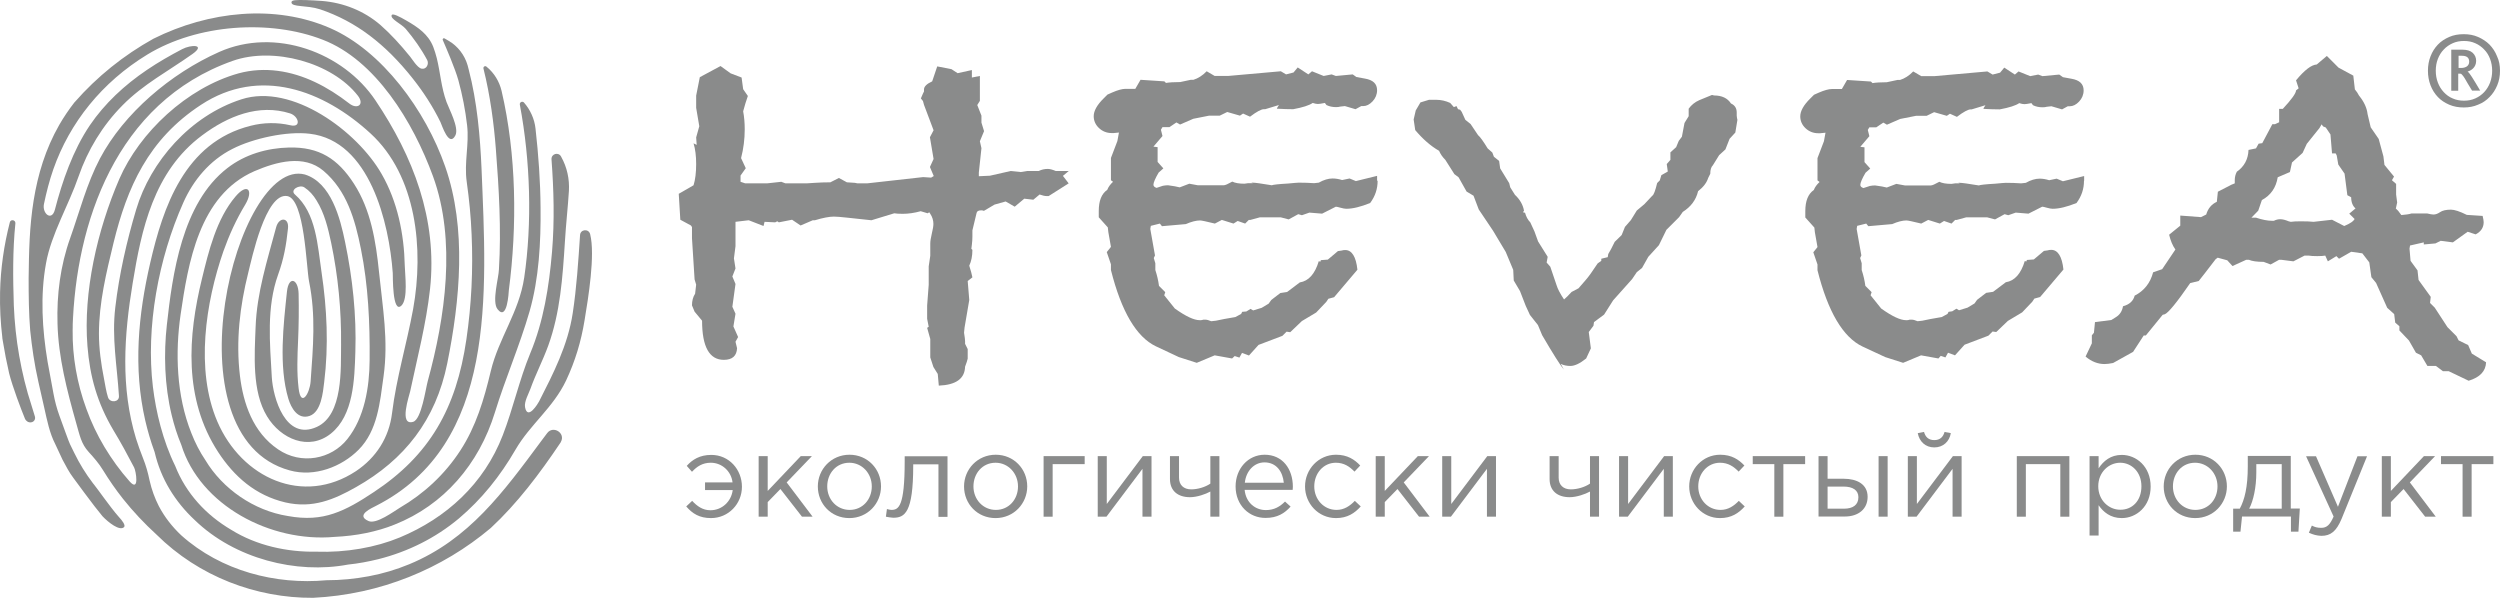 <?xml version="1.0" encoding="UTF-8" standalone="no"?>
<svg
   xmlns:dc="http://purl.org/dc/elements/1.1/"
   xmlns:cc="http://creativecommons.org/ns#"
   xmlns:rdf="http://www.w3.org/1999/02/22-rdf-syntax-ns#"
   xmlns:svg="http://www.w3.org/2000/svg"
   xmlns="http://www.w3.org/2000/svg"
   xmlns:sodipodi="http://sodipodi.sourceforge.net/DTD/sodipodi-0.dtd"
   xmlns:inkscape="http://www.inkscape.org/namespaces/inkscape"
   version="1.1"
   id="Слой_1"
   x="0px"
   y="0px"
   viewBox="0 0 143.624 34.344"
   xml:space="preserve"
   sodipodi:docname="logo_hevea.svg"
   width="143.624"
   height="34.344"
   inkscape:version="1.0.1 (3bc2e813f5, 2020-09-07)"><defs
   id="defs89" /><sodipodi:namedview
   pagecolor="#ffffff"
   bordercolor="#666666"
   borderopacity="1"
   objecttolerance="10"
   gridtolerance="10"
   guidetolerance="10"
   inkscape:pageopacity="0"
   inkscape:pageshadow="2"
   inkscape:window-width="2560"
   inkscape:window-height="1369"
   id="namedview87"
   showgrid="false"
   fit-margin-top="0"
   fit-margin-left="0"
   fit-margin-right="0"
   fit-margin-bottom="0"
   inkscape:zoom="3.1347183"
   inkscape:cx="107.5805"
   inkscape:cy="62.898469"
   inkscape:window-x="0"
   inkscape:window-y="34"
   inkscape:window-maximized="1"
   inkscape:current-layer="Слой_1" />
<style
   type="text/css"
   id="style2">
	.st0{fill:#8A8B8B;}
	.st1{fill-rule:evenodd;clip-rule:evenodd;fill:#8A8B8B;}
</style>
<g
   id="g32"
   transform="translate(-10.396,-10.406)">
	<path
   class="st0"
   d="m 71.82,20.21 -0.36,0.3 c 0.06,0.08 0.17,0.22 0.33,0.43 l -1.15,0.73 h -0.12 c -0.1,0 -0.23,-0.03 -0.4,-0.09 l -0.36,0.3 -0.52,-0.06 -0.55,0.46 -0.52,-0.3 -0.64,0.18 -0.61,0.36 c -0.04,-0.02 -0.09,-0.03 -0.15,-0.03 -0.16,0 -0.25,0.05 -0.27,0.15 l -0.24,1 V 24 c 0,0.14 -0.01,0.29 -0.03,0.46 l -0.03,0.24 0.06,0.06 c 0,0.35 -0.06,0.65 -0.18,0.91 0.09,0.28 0.15,0.51 0.18,0.67 l -0.27,0.21 0.09,1.09 -0.27,1.58 -0.03,0.3 c 0.04,0.24 0.06,0.41 0.06,0.49 v 0.15 l 0.15,0.3 v 0.55 c -0.02,0.1 -0.07,0.25 -0.15,0.46 -0.02,0.69 -0.52,1.05 -1.51,1.09 l -0.06,-0.67 -0.25,-0.4 -0.18,-0.55 v -1.06 l -0.18,-0.64 0.09,-0.06 -0.09,-0.46 v -0.76 l 0.09,-1.19 v -1.06 l 0.09,-0.61 v -0.7 c 0,-0.14 0.03,-0.33 0.09,-0.58 0.06,-0.24 0.09,-0.43 0.09,-0.55 0,-0.2 -0.06,-0.4 -0.18,-0.58 l -0.06,-0.09 -0.09,0.06 -0.4,-0.12 c -0.36,0.1 -0.71,0.15 -1.03,0.15 -0.22,0 -0.39,-0.01 -0.49,-0.03 l -1.31,0.4 -1.4,-0.15 c -0.36,-0.04 -0.62,-0.06 -0.76,-0.06 -0.26,0 -0.63,0.07 -1.09,0.21 h -0.12 l -0.7,0.3 -0.49,-0.33 -0.76,0.15 -0.09,-0.06 -0.12,0.06 -0.61,-0.03 -0.06,0.24 -0.85,-0.33 c -0.35,0.04 -0.6,0.07 -0.76,0.09 v 1.4 l -0.09,0.7 0.09,0.58 -0.18,0.46 0.18,0.43 -0.18,1.31 0.18,0.4 -0.12,0.73 0.27,0.61 -0.15,0.27 0.09,0.37 c -0.02,0.44 -0.27,0.67 -0.76,0.67 -0.83,0 -1.25,-0.75 -1.25,-2.25 L 50.3,28.31 50.15,27.95 c 0,-0.26 0.06,-0.49 0.18,-0.67 l 0.06,-0.52 -0.09,-0.3 -0.15,-2.37 v -0.64 l -0.06,-0.09 -0.61,-0.33 -0.09,-1.49 0.85,-0.49 c 0.1,-0.32 0.15,-0.73 0.15,-1.22 0,-0.47 -0.05,-0.86 -0.15,-1.19 l 0.18,0.09 -0.03,-0.43 0.18,-0.64 -0.18,-1.06 v -0.7 l 0.21,-1.06 1.19,-0.64 0.58,0.42 0.63,0.24 0.09,0.67 0.27,0.39 c -0.1,0.28 -0.19,0.58 -0.27,0.88 0.06,0.32 0.09,0.67 0.09,1.03 0,0.57 -0.07,1.12 -0.21,1.66 l 0.27,0.58 -0.3,0.42 v 0.36 l 0.27,0.09 h 0.73 0.52 l 0.82,-0.09 0.24,0.09 h 0.33 0.36 0.06 0.46 c 0.02,0 0.18,-0.01 0.47,-0.03 0.29,-0.02 0.59,-0.03 0.9,-0.03 l 0.49,-0.25 0.46,0.25 0.46,0.03 0.15,0.03 h 0.4 0.15 l 3.22,-0.36 0.46,0.03 0.15,-0.09 -0.22,-0.52 0.21,-0.46 -0.21,-1.25 0.21,-0.4 -0.55,-1.46 -0.06,-0.22 -0.12,-0.15 c 0.02,-0.04 0.06,-0.13 0.12,-0.28 l 0.06,-0.12 v -0.12 c 0,-0.16 0.16,-0.32 0.47,-0.46 l 0.29,-0.86 0.82,0.16 0.35,0.23 0.82,-0.18 v 0.43 l 0.46,-0.09 v 1.43 l -0.15,0.24 0.24,0.61 v 0.4 l 0.15,0.49 -0.24,0.58 0.09,0.4 -0.15,1.4 v 0.21 l 0.64,-0.03 1.19,-0.27 0.58,0.06 0.36,-0.06 h 0.67 c 0.16,-0.08 0.33,-0.12 0.52,-0.12 0.12,0 0.27,0.04 0.46,0.12 h 0.77 z"
   id="path4" />
	<path
   class="st0"
   d="m 110.21,17.29 -0.12,0.73 -0.33,0.36 -0.24,0.61 -0.36,0.33 -0.36,0.58 c -0.1,0.1 -0.15,0.26 -0.15,0.49 l -0.12,0.24 c -0.08,0.26 -0.27,0.52 -0.58,0.76 -0.12,0.51 -0.42,0.9 -0.88,1.19 l -0.21,0.3 -0.73,0.73 -0.43,0.88 -0.61,0.67 -0.36,0.64 -0.3,0.24 -0.27,0.4 -1.09,1.22 -0.52,0.82 -0.58,0.43 -0.03,0.21 -0.27,0.36 0.12,0.94 -0.27,0.58 c -0.35,0.28 -0.65,0.43 -0.91,0.43 -0.2,0 -0.39,-0.04 -0.55,-0.12 0.08,0.14 0.14,0.25 0.18,0.33 -0.2,-0.24 -0.62,-0.9 -1.25,-1.98 L 98.75,29.08 98.29,28.5 98.05,27.98 97.72,27.13 97.36,26.52 97.33,25.91 96.9,24.88 96.17,23.66 95.35,22.44 95.05,21.65 94.65,21.41 94.19,20.59 93.95,20.41 93.43,19.59 C 93.27,19.43 93.15,19.26 93.07,19.07 92.58,18.79 92.13,18.39 91.7,17.88 l -0.09,-0.61 0.12,-0.52 0.27,-0.46 0.49,-0.15 h 0.43 c 0.26,0 0.53,0.06 0.79,0.18 l 0.21,0.24 0.15,-0.06 0.09,0.18 0.12,0.03 0.09,0.12 0.21,0.46 0.3,0.24 0.43,0.64 c 0.12,0.1 0.3,0.35 0.55,0.76 l 0.27,0.24 0.09,0.24 0.3,0.24 0.06,0.43 0.52,0.85 0.06,0.24 0.27,0.43 c 0.28,0.26 0.46,0.57 0.52,0.91 l -0.06,0.09 0.12,0.03 c 0.06,0.22 0.16,0.41 0.3,0.55 l 0.24,0.52 0.21,0.58 0.55,0.88 -0.06,0.33 0.21,0.24 0.36,1.06 c 0.06,0.2 0.2,0.48 0.43,0.82 0.12,-0.1 0.26,-0.24 0.43,-0.43 l 0.4,-0.21 0.4,-0.46 c 0.18,-0.2 0.41,-0.53 0.7,-0.97 l 0.21,-0.15 v -0.12 l 0.37,-0.09 0.03,-0.18 c 0.1,-0.16 0.22,-0.39 0.37,-0.7 l 0.4,-0.39 0.19,-0.47 0.34,-0.39 0.34,-0.55 0.43,-0.36 0.46,-0.49 c 0.08,-0.04 0.17,-0.28 0.28,-0.73 l 0.15,-0.15 0.09,-0.3 0.37,-0.21 -0.06,-0.43 0.21,-0.24 v -0.43 l 0.33,-0.3 0.15,-0.36 0.18,-0.24 0.15,-0.79 0.24,-0.39 v -0.43 c 0.16,-0.22 0.36,-0.38 0.61,-0.49 l 0.73,-0.3 0.12,0.03 c 0.44,0 0.77,0.15 0.97,0.46 0.22,0.1 0.33,0.27 0.33,0.52 v 0.18 c 0.01,0.1 0.02,0.18 0.04,0.24"
   id="path6" />
	<path
   class="st0"
   d="m 130.12,20.79 c 0,0.47 -0.14,0.89 -0.43,1.28 -0.55,0.22 -1,0.33 -1.37,0.33 -0.08,0 -0.19,-0.02 -0.33,-0.06 -0.14,-0.04 -0.23,-0.06 -0.27,-0.06 l -0.79,0.4 -0.73,-0.06 -0.43,0.15 -0.21,-0.06 -0.55,0.3 -0.46,-0.12 h -1.31 0.12 l -0.55,0.15 h -0.09 l -0.21,0.21 -0.43,-0.15 -0.24,0.15 -0.67,-0.21 -0.4,0.21 c -0.49,-0.12 -0.77,-0.18 -0.85,-0.18 -0.22,0 -0.5,0.07 -0.82,0.21 l -1.37,0.12 -0.12,-0.15 -0.52,0.13 -0.03,0.18 0.27,1.52 -0.07,0.15 0.09,0.3 v 0.39 c 0.1,0.3 0.17,0.61 0.21,0.91 l 0.36,0.36 -0.06,0.18 0.61,0.76 c 0.63,0.45 1.1,0.67 1.43,0.67 h 0.06 c 0.04,0 0.09,-0.01 0.15,-0.03 h 0.12 c 0.08,0 0.19,0.03 0.33,0.09 l 0.27,-0.03 c 0.26,-0.06 0.64,-0.13 1.12,-0.21 l 0.33,-0.18 0.06,-0.12 0.21,-0.03 0.24,-0.15 0.15,0.09 0.49,-0.15 0.4,-0.24 0.15,-0.21 0.52,-0.4 0.4,-0.06 0.73,-0.55 c 0.51,-0.08 0.87,-0.49 1.09,-1.22 l 0.09,0.03 0.03,-0.09 0.4,-0.03 0.58,-0.49 0.21,-0.03 c 0.06,-0.02 0.13,-0.03 0.21,-0.03 0.38,0 0.62,0.38 0.7,1.13 l -1.34,1.58 -0.33,0.09 -0.12,0.18 -0.58,0.61 -0.82,0.49 -0.67,0.64 -0.21,-0.03 -0.24,0.24 -1.37,0.52 -0.55,0.61 -0.4,-0.15 -0.15,0.27 -0.27,-0.09 -0.13,0.15 -1,-0.18 -1.03,0.43 -1.03,-0.33 -1.31,-0.61 c -1.11,-0.53 -1.98,-1.99 -2.58,-4.38 V 25.6 l -0.24,-0.7 0.24,-0.3 -0.15,-0.85 -0.03,-0.27 -0.52,-0.58 v -0.36 c 0,-0.59 0.16,-0.99 0.49,-1.22 0.06,-0.16 0.17,-0.31 0.33,-0.46 l -0.12,-0.09 v -0.85 -0.43 l 0.37,-0.97 0.09,-0.49 -0.3,0.03 h -0.12 c -0.28,0 -0.53,-0.1 -0.73,-0.29 -0.2,-0.19 -0.3,-0.42 -0.3,-0.68 0,-0.3 0.19,-0.65 0.58,-1.03 l 0.21,-0.21 0.27,-0.12 c 0.32,-0.14 0.58,-0.21 0.76,-0.21 h 0.15 0.3 0.12 l 0.3,-0.52 1.37,0.09 0.09,0.09 c 0.18,-0.03 0.46,-0.05 0.82,-0.05 L 119.4,15 h 0.15 c 0.26,-0.08 0.52,-0.24 0.76,-0.49 l 0.46,0.27 h 0.15 0.35 0.26 l 3.04,-0.27 0.3,0.18 0.43,-0.11 0.24,-0.29 0.61,0.4 0.21,-0.18 0.67,0.27 0.46,-0.09 0.24,0.09 0.97,-0.09 0.21,0.15 0.49,0.09 c 0.47,0.08 0.7,0.3 0.7,0.67 0,0.24 -0.09,0.46 -0.26,0.64 -0.17,0.18 -0.35,0.27 -0.53,0.27 h -0.12 l -0.33,0.18 -0.61,-0.18 -0.27,0.03 c -0.06,0.02 -0.14,0.03 -0.24,0.03 -0.2,0 -0.39,-0.04 -0.55,-0.12 l -0.09,-0.12 c -0.2,0.04 -0.33,0.06 -0.4,0.06 -0.08,0 -0.18,-0.02 -0.3,-0.06 -0.2,0.14 -0.58,0.26 -1.12,0.36 -0.28,0 -0.6,-0.01 -0.94,-0.03 0,-0.02 0.04,-0.09 0.12,-0.21 l -0.79,0.24 h -0.06 c -0.14,0 -0.41,0.14 -0.79,0.43 l -0.4,-0.18 -0.18,0.12 -0.73,-0.21 -0.43,0.21 h -0.61 l -0.91,0.18 -0.76,0.33 -0.21,-0.12 -0.4,0.27 h -0.4 l -0.09,0.15 0.09,0.36 -0.52,0.61 0.24,0.03 v 0.85 l 0.33,0.37 -0.27,0.24 c -0.2,0.34 -0.3,0.58 -0.3,0.7 0,0.08 0.06,0.14 0.18,0.18 l 0.37,-0.12 c 0.1,-0.02 0.2,-0.03 0.3,-0.03 0.3,0.04 0.53,0.08 0.67,0.12 l 0.55,-0.21 0.49,0.09 h 0.27 0.33 0.49 0.4 c 0.08,0 0.24,-0.07 0.49,-0.21 0.16,0.08 0.39,0.12 0.7,0.12 0.04,0 0.11,-0.01 0.21,-0.03 h 0.24 0.06 c -0.04,0 -0.08,-0.01 -0.12,-0.03 h 0.09 c 0.12,0 0.49,0.05 1.09,0.15 0.06,-0.03 0.38,-0.07 0.94,-0.1 0.32,-0.03 0.53,-0.05 0.61,-0.05 0.3,0 0.6,0.01 0.88,0.03 l 0.27,-0.03 c 0.28,-0.16 0.55,-0.24 0.79,-0.24 0.18,0 0.36,0.03 0.55,0.09 l 0.43,-0.09 0.36,0.15 1.22,-0.3 v 0.27 z"
   id="path8" />
	<path
   class="st0"
   d="m 153.22,31.22 c -0.02,0.51 -0.35,0.86 -1,1.06 l -1.15,-0.55 h -0.33 l -0.4,-0.3 h -0.49 l -0.36,-0.61 -0.3,-0.15 -0.4,-0.7 -0.55,-0.58 v -0.24 l -0.24,-0.21 -0.06,-0.49 -0.4,-0.36 -0.64,-1.43 -0.27,-0.33 -0.12,-0.85 -0.4,-0.52 -0.64,-0.09 -0.7,0.4 -0.15,-0.15 -0.49,0.3 -0.15,-0.33 c -0.1,0.02 -0.25,0.03 -0.46,0.03 -0.22,0 -0.39,-0.01 -0.49,-0.03 h -0.24 l -0.64,0.33 -0.7,-0.09 h -0.12 l -0.49,0.27 -0.4,-0.15 c -0.38,0 -0.67,-0.04 -0.85,-0.12 h -0.15 l -0.79,0.36 -0.3,-0.33 -0.55,-0.15 -0.12,0.09 c -0.45,0.59 -0.77,1 -0.97,1.25 l -0.49,0.12 c -0.77,1.12 -1.26,1.71 -1.46,1.79 l -0.12,0.03 -0.97,1.19 h -0.12 l -0.61,0.94 -1.15,0.64 c -0.2,0.04 -0.36,0.06 -0.49,0.06 -0.38,0 -0.75,-0.14 -1.09,-0.43 l 0.36,-0.76 v -0.46 l 0.12,-0.15 0.06,-0.61 0.94,-0.12 0.24,-0.15 c 0.24,-0.14 0.38,-0.35 0.43,-0.64 0.37,-0.1 0.59,-0.3 0.67,-0.61 0.55,-0.28 0.9,-0.73 1.06,-1.34 l 0.52,-0.18 0.76,-1.13 c -0.16,-0.22 -0.28,-0.51 -0.36,-0.85 l 0.64,-0.52 v -0.58 l 1.19,0.09 0.3,-0.15 c 0.1,-0.34 0.3,-0.59 0.61,-0.73 l 0.06,-0.58 0.64,-0.33 c 0.06,-0.04 0.17,-0.09 0.33,-0.15 v -0.18 c 0,-0.18 0.04,-0.34 0.12,-0.49 0.43,-0.3 0.65,-0.72 0.67,-1.25 l 0.43,-0.09 0.15,-0.27 0.21,-0.03 0.58,-1.09 h 0.15 l 0.24,-0.11 v -0.77 h 0.21 c 0.51,-0.55 0.76,-0.9 0.76,-1.06 l 0.15,-0.12 -0.15,-0.46 c 0.49,-0.59 0.88,-0.89 1.19,-0.91 l 0.58,-0.49 0.67,0.67 0.85,0.46 0.09,0.79 c 0.1,0.12 0.18,0.24 0.24,0.36 0.28,0.34 0.45,0.7 0.49,1.06 l 0.18,0.76 0.46,0.67 0.27,1 0.06,0.49 0.55,0.67 -0.12,0.21 0.24,0.21 v 0.61 l 0.06,0.46 c -0.06,0.3 -0.09,0.42 -0.09,0.33 l 0.15,0.15 0.18,0.24 c 0.26,-0.02 0.46,-0.05 0.58,-0.09 h 0.91 c 0.16,0.04 0.28,0.06 0.36,0.06 0.12,0 0.25,-0.05 0.38,-0.14 0.13,-0.09 0.34,-0.14 0.62,-0.14 0.2,0 0.51,0.1 0.91,0.3 l 0.91,0.06 c 0.04,0.16 0.06,0.28 0.06,0.36 0,0.3 -0.15,0.54 -0.46,0.7 l -0.46,-0.15 -0.85,0.61 -0.7,-0.09 -0.3,0.15 -0.67,0.06 v -0.12 l -0.79,0.18 -0.03,0.18 0.06,0.7 0.4,0.55 0.06,0.55 0.7,0.97 -0.04,0.35 0.27,0.27 0.73,1.12 0.52,0.52 0.12,0.24 0.55,0.27 0.21,0.49 z m -7.5,-8.21 h -0.03 l -0.33,-0.33 0.36,-0.3 c -0.16,-0.14 -0.25,-0.35 -0.25,-0.64 l -0.22,-0.12 -0.16,-1.24 -0.36,-0.52 -0.09,-0.52 -0.06,-0.12 h -0.21 l -0.09,-1.09 -0.27,-0.4 -0.15,-0.06 -0.09,-0.12 -0.12,0.21 -0.73,0.91 -0.24,0.52 -0.61,0.55 -0.12,0.55 -0.7,0.3 c -0.1,0.61 -0.41,1.04 -0.91,1.31 l -0.21,0.61 -0.39,0.4 H 140 c 0.36,0.12 0.67,0.18 0.91,0.18 h 0.12 c 0.12,-0.06 0.24,-0.09 0.36,-0.09 0.14,0 0.3,0.04 0.49,0.12 l 0.12,0.03 c 0.12,-0.02 0.31,-0.03 0.58,-0.03 0.32,0 0.57,0.01 0.73,0.03 l 1.06,-0.12 0.7,0.36 c 0.34,-0.14 0.55,-0.28 0.61,-0.43 0,0.02 0.01,0.03 0.03,0.03 v 0.02 z"
   id="path10" />
	<g
   id="g30">
		<path
   class="st0"
   d="m 89.54,20.79 c 0,0.47 -0.14,0.89 -0.43,1.28 -0.55,0.22 -1,0.33 -1.37,0.33 -0.08,0 -0.19,-0.02 -0.33,-0.06 -0.14,-0.04 -0.23,-0.06 -0.27,-0.06 l -0.79,0.4 -0.73,-0.06 -0.43,0.15 -0.21,-0.06 -0.55,0.3 -0.46,-0.12 h -1.31 0.12 l -0.55,0.15 h -0.09 l -0.21,0.21 -0.43,-0.15 -0.24,0.15 -0.67,-0.21 -0.4,0.21 c -0.49,-0.12 -0.77,-0.18 -0.85,-0.18 -0.22,0 -0.5,0.07 -0.82,0.21 l -1.37,0.12 -0.12,-0.15 -0.52,0.13 -0.03,0.18 0.27,1.52 -0.07,0.15 0.09,0.3 v 0.39 c 0.1,0.3 0.17,0.61 0.21,0.91 l 0.36,0.36 -0.06,0.18 0.61,0.76 c 0.63,0.45 1.1,0.67 1.43,0.67 h 0.06 c 0.04,0 0.09,-0.01 0.15,-0.03 h 0.12 c 0.08,0 0.19,0.03 0.33,0.09 l 0.27,-0.03 c 0.26,-0.06 0.64,-0.13 1.12,-0.21 l 0.33,-0.18 0.06,-0.12 0.24,-0.02 0.24,-0.15 0.15,0.09 0.49,-0.15 0.4,-0.24 0.15,-0.21 0.52,-0.4 0.39,-0.06 0.73,-0.55 c 0.51,-0.08 0.87,-0.49 1.09,-1.22 l 0.09,0.03 0.03,-0.09 0.4,-0.03 0.58,-0.49 0.21,-0.03 c 0.06,-0.02 0.13,-0.03 0.21,-0.03 0.38,0 0.62,0.38 0.7,1.13 l -1.34,1.58 -0.33,0.09 -0.12,0.18 -0.58,0.61 -0.82,0.49 -0.67,0.64 -0.21,-0.03 -0.24,0.24 -1.37,0.52 -0.55,0.61 -0.4,-0.15 -0.15,0.27 -0.27,-0.09 -0.15,0.14 -1,-0.18 -1.03,0.43 -1.03,-0.33 -1.32,-0.62 c -1.11,-0.53 -1.98,-1.99 -2.58,-4.38 v -0.33 l -0.24,-0.7 0.24,-0.3 -0.15,-0.85 -0.03,-0.27 -0.52,-0.58 v -0.36 c 0,-0.59 0.16,-0.99 0.49,-1.22 0.06,-0.16 0.17,-0.31 0.33,-0.46 l -0.12,-0.09 v -0.85 -0.43 l 0.37,-0.97 0.09,-0.49 -0.3,0.03 h -0.12 c -0.28,0 -0.53,-0.1 -0.73,-0.29 -0.2,-0.19 -0.3,-0.42 -0.3,-0.68 0,-0.3 0.19,-0.65 0.58,-1.03 l 0.21,-0.21 0.27,-0.12 c 0.32,-0.14 0.58,-0.21 0.76,-0.21 h 0.15 0.3 0.12 l 0.3,-0.52 1.37,0.09 0.09,0.09 c 0.18,-0.03 0.46,-0.05 0.82,-0.05 l 0.61,-0.13 h 0.15 c 0.26,-0.08 0.52,-0.24 0.76,-0.49 l 0.46,0.27 h 0.15 0.35 0.26 l 3.04,-0.27 0.3,0.18 0.43,-0.11 0.24,-0.29 0.61,0.4 0.21,-0.18 0.67,0.27 0.46,-0.09 0.24,0.09 0.97,-0.09 0.21,0.15 0.49,0.09 c 0.47,0.08 0.7,0.3 0.7,0.67 0,0.24 -0.09,0.46 -0.26,0.64 -0.17,0.18 -0.35,0.27 -0.53,0.27 H 88.6 l -0.33,0.18 -0.61,-0.18 -0.27,0.03 c -0.06,0.02 -0.14,0.03 -0.24,0.03 -0.2,0 -0.39,-0.04 -0.55,-0.12 l -0.09,-0.12 c -0.2,0.04 -0.33,0.06 -0.4,0.06 -0.08,0 -0.18,-0.02 -0.3,-0.06 -0.2,0.14 -0.58,0.26 -1.12,0.36 -0.28,0 -0.6,-0.01 -0.94,-0.03 0,-0.02 0.04,-0.09 0.12,-0.21 l -0.79,0.24 H 83 c -0.14,0 -0.41,0.14 -0.79,0.43 l -0.4,-0.18 -0.18,0.12 -0.73,-0.21 -0.43,0.21 h -0.61 l -0.91,0.18 -0.76,0.33 -0.21,-0.12 -0.4,0.27 h -0.4 l -0.09,0.15 0.09,0.36 -0.52,0.61 0.24,0.03 v 0.85 l 0.33,0.37 -0.27,0.24 c -0.2,0.34 -0.3,0.58 -0.3,0.7 0,0.08 0.06,0.14 0.18,0.18 l 0.36,-0.12 c 0.1,-0.02 0.2,-0.03 0.3,-0.03 0.3,0.04 0.53,0.08 0.67,0.12 l 0.55,-0.21 0.49,0.09 h 0.27 0.33 0.49 0.4 c 0.08,0 0.24,-0.07 0.49,-0.21 0.16,0.08 0.4,0.12 0.7,0.12 0.04,0 0.11,-0.01 0.21,-0.03 h 0.24 0.06 c -0.04,0 -0.08,-0.01 -0.12,-0.03 h 0.09 c 0.12,0 0.49,0.05 1.09,0.15 0.06,-0.03 0.38,-0.07 0.94,-0.1 0.32,-0.03 0.53,-0.05 0.61,-0.05 0.3,0 0.6,0.01 0.88,0.03 l 0.27,-0.03 c 0.28,-0.16 0.55,-0.24 0.79,-0.24 0.18,0 0.36,0.03 0.55,0.09 l 0.43,-0.09 0.36,0.15 1.22,-0.3 v 0.28 z"
   id="path12" />
		<path
   class="st0"
   d="m 154.02,14.47 c 0,0.3 -0.05,0.58 -0.16,0.84 -0.11,0.26 -0.25,0.48 -0.44,0.67 -0.18,0.19 -0.4,0.34 -0.66,0.44 -0.25,0.11 -0.53,0.16 -0.82,0.16 -0.31,0 -0.58,-0.05 -0.84,-0.16 -0.25,-0.11 -0.47,-0.25 -0.65,-0.44 -0.18,-0.19 -0.32,-0.41 -0.42,-0.67 -0.1,-0.26 -0.15,-0.54 -0.15,-0.84 0,-0.3 0.05,-0.58 0.15,-0.83 0.1,-0.26 0.24,-0.48 0.42,-0.67 0.18,-0.19 0.4,-0.33 0.65,-0.44 0.25,-0.11 0.53,-0.16 0.84,-0.16 0.3,0 0.57,0.05 0.82,0.16 0.25,0.11 0.47,0.25 0.66,0.44 0.18,0.19 0.33,0.41 0.43,0.67 0.12,0.25 0.17,0.53 0.17,0.83 m -0.45,0 c 0,-0.24 -0.04,-0.47 -0.12,-0.68 -0.08,-0.21 -0.19,-0.39 -0.34,-0.54 -0.14,-0.15 -0.32,-0.28 -0.51,-0.36 -0.2,-0.09 -0.41,-0.13 -0.65,-0.13 -0.24,0 -0.45,0.04 -0.65,0.13 -0.2,0.09 -0.37,0.21 -0.51,0.36 -0.15,0.15 -0.26,0.34 -0.34,0.54 -0.08,0.21 -0.12,0.43 -0.12,0.68 0,0.24 0.04,0.47 0.12,0.68 0.08,0.21 0.19,0.39 0.34,0.55 0.14,0.15 0.31,0.28 0.51,0.36 0.2,0.09 0.41,0.13 0.65,0.13 0.24,0 0.45,-0.04 0.65,-0.13 0.2,-0.09 0.37,-0.21 0.51,-0.36 0.14,-0.15 0.26,-0.34 0.34,-0.55 0.08,-0.22 0.12,-0.44 0.12,-0.68 m -1.15,1.15 c -0.09,-0.15 -0.17,-0.29 -0.25,-0.41 -0.07,-0.12 -0.13,-0.22 -0.18,-0.31 -0.05,-0.08 -0.1,-0.15 -0.14,-0.19 -0.04,-0.05 -0.07,-0.07 -0.1,-0.07 h -0.13 v 0.98 h -0.4 v -2.36 h 0.64 c 0.26,0 0.46,0.06 0.59,0.18 0.13,0.12 0.2,0.28 0.2,0.46 0,0.1 -0.02,0.18 -0.05,0.25 -0.03,0.07 -0.07,0.13 -0.12,0.18 -0.05,0.05 -0.1,0.09 -0.16,0.12 -0.06,0.03 -0.12,0.06 -0.17,0.07 h 0.01 c 0.02,0.01 0.06,0.05 0.1,0.1 0.04,0.06 0.1,0.13 0.16,0.23 0.06,0.1 0.13,0.21 0.21,0.34 0.08,0.13 0.16,0.27 0.25,0.42 h -0.46 z m -0.17,-1.67 c 0,-0.23 -0.14,-0.34 -0.42,-0.34 h -0.19 v 0.7 h 0.16 c 0.12,0 0.23,-0.03 0.32,-0.09 0.08,-0.06 0.13,-0.15 0.13,-0.27"
   id="path14" />
		<g
   id="g28">
			<path
   class="st1"
   d="m 38.98,28.17 c 0.56,0.71 0.64,-0.97 0.65,-1.1 0.48,-3.69 0.44,-7.77 -0.42,-11.45 -0.13,-0.54 -0.43,-1.03 -0.86,-1.38 0,0 -0.01,0 -0.01,-0.01 -0.08,-0.06 -0.19,0.01 -0.17,0.11 0.39,1.56 0.6,3.17 0.71,4.59 0.18,2.31 0.32,4.64 0.18,6.95 -0.01,0.48 -0.42,1.86 -0.08,2.29"
   id="path16" />
			<path
   class="st1"
   d="m 40.51,26.36 c -0.29,1.97 -1.47,3.48 -1.92,5.37 -0.39,1.64 -0.85,3.18 -1.75,4.56 -0.89,1.37 -2.09,2.48 -3.48,3.29 -0.33,0.2 -1.35,0.96 -1.79,0.76 -0.79,-0.34 0.22,-0.76 0.42,-0.87 6.97,-3.54 6.36,-12.19 6.07,-19.37 -0.08,-1.84 -0.25,-3.84 -0.74,-5.71 -0.02,-0.08 -0.04,-0.15 -0.06,-0.23 -0.17,-0.59 -0.56,-1.1 -1.09,-1.41 -0.08,-0.05 -0.16,-0.09 -0.24,-0.14 -0.06,-0.03 -0.12,0.03 -0.1,0.09 0.2,0.46 0.71,1.64 0.9,2.32 0.23,0.84 0.4,1.71 0.5,2.58 0.13,1.09 -0.18,2.14 -0.02,3.26 0.14,1 0.24,2.01 0.28,3.03 0.09,2.01 -0.01,4.03 -0.3,6.01 -0.58,3.98 -2.12,6.67 -5.34,8.79 -0.8,0.53 -1.51,0.96 -2.29,1.22 -0.77,0.26 -1.6,0.33 -2.63,0.14 -1.96,-0.31 -3.75,-1.57 -4.73,-3.2 -0.33,-0.49 -0.6,-1.02 -0.81,-1.56 -0.87,-2.17 -0.93,-4.65 -0.62,-6.81 0.43,-2.92 1.05,-6.85 4.24,-8.24 1.26,-0.54 2.84,-0.98 3.97,-0.02 1.34,1.14 1.81,2.79 2.15,4.49 0.42,2.09 0.52,4.25 0.5,6.38 -0.01,1.58 -0.3,3.31 -1.28,4.54 -0.92,1.16 -2.65,1.5 -3.98,0.59 -1.45,-0.98 -2,-2.65 -2.19,-4.22 -0.24,-2 -0.01,-3.99 0.48,-5.94 0.19,-0.74 0.99,-4.61 2.24,-4.39 1,0.18 1.09,4.09 1.25,4.9 0.4,1.97 0.23,3.77 0.09,5.75 -0.05,0.69 -0.56,1.53 -0.69,0.39 -0.11,-0.91 -0.07,-1.83 -0.03,-2.74 0.04,-0.9 0.05,-1.79 0.03,-2.69 -0.02,-0.86 -0.57,-1.05 -0.67,-0.12 -0.2,1.9 -0.48,4.27 0.08,6.15 0.16,0.53 0.54,1.22 1.22,0.99 0.67,-0.23 0.77,-1.36 0.84,-1.94 0.26,-2.09 0.16,-4.22 -0.15,-6.3 -0.23,-1.56 -0.31,-3.42 -1.53,-4.48 -0.31,-0.27 0.27,-0.59 0.54,-0.41 0.29,0.19 0.52,0.45 0.7,0.75 0.46,0.74 0.66,1.59 0.84,2.43 0.4,1.91 0.59,3.88 0.57,5.84 -0.02,1.39 0.13,4.04 -1.39,4.74 -1.81,0.83 -2.52,-1.68 -2.59,-2.86 -0.11,-1.95 -0.31,-4.01 0.36,-5.88 0.33,-0.91 0.47,-1.7 0.57,-2.66 0.07,-0.66 -0.52,-0.67 -0.68,-0.07 -0.51,1.91 -1.11,3.76 -1.18,5.73 -0.06,1.59 -0.22,3.7 0.66,5.14 0.79,1.3 2.4,2 3.67,0.98 1.3,-1.05 1.35,-3.11 1.4,-4.68 0.07,-2.12 -0.16,-4.25 -0.59,-6.32 -0.28,-1.37 -0.8,-3.41 -2.31,-3.88 -3.93,-1.04 -8,15.06 -0.87,17 1.43,0.4 2.99,-0.21 3.96,-1.19 1.09,-1.1 1.22,-2.71 1.43,-4.21 0.29,-2.08 -0.05,-3.92 -0.26,-6 -0.18,-1.76 -0.47,-3.57 -1.44,-5.07 -0.93,-1.44 -2,-2.12 -3.73,-2.08 -1.26,0.03 -2.52,0.39 -3.54,1.18 -2.62,2.02 -3.16,6.14 -3.48,9.02 -0.18,1.63 -0.14,3.45 0.28,5.18 0.14,0.58 0.32,1.15 0.55,1.7 1.08,3.49 5.14,5.62 8.8,5.29 0.62,-0.03 1.23,-0.1 1.81,-0.22 0.58,-0.12 1.14,-0.28 1.65,-0.49 2.82,-1.12 4.84,-3.46 5.76,-6.45 0.6,-1.95 1.42,-3.83 1.99,-5.8 0.54,-1.89 0.65,-3.97 0.63,-5.96 -0.01,-1.51 -0.12,-3.03 -0.29,-4.54 -0.06,-0.55 -0.3,-1.08 -0.66,-1.49 -0.09,-0.11 -0.27,-0.02 -0.24,0.12 0.61,3.24 0.71,6.81 0.25,9.94"
   id="path18" />
			<path
   class="st1"
   d="m 10.4,27.2 c -0.02,0.88 0.03,1.75 0.13,2.6 0,0.01 0,0.02 0,0.03 0.01,0.06 0.02,0.12 0.03,0.18 0.1,0.62 0.22,1.23 0.36,1.84 0.19,0.76 0.69,2.08 0.91,2.61 0.06,0.14 0.2,0.23 0.35,0.21 0.17,-0.02 0.27,-0.18 0.22,-0.34 -0.07,-0.23 -0.16,-0.51 -0.19,-0.62 -0.31,-0.94 -0.54,-1.9 -0.71,-2.86 -0.17,-0.96 -0.27,-1.93 -0.31,-2.9 -0.05,-1.56 -0.07,-3.13 0.09,-4.71 0.02,-0.2 -0.27,-0.26 -0.32,-0.06 -0.33,1.29 -0.53,2.63 -0.56,4.02"
   id="path20" />
			<path
   class="st1"
   d="m 18.1,37.26 c 0.11,0.2 0.32,1.46 -0.26,0.8 -0.54,-0.61 -1.02,-1.27 -1.44,-1.97 -0.42,-0.7 -0.77,-1.44 -1.04,-2.19 -0.55,-1.49 -0.81,-3.05 -0.79,-4.51 0,0.2 -0.01,0.25 0,-0.06 0.06,-2.7 0.02,-0.97 0,-0.14 0.18,-5.89 2.44,-12.9 9.2,-15.29 2.33,-0.82 5.7,0.09 7.19,2.01 0.39,0.51 -0.04,0.8 -0.5,0.44 -0.62,-0.48 -1.27,-0.9 -1.97,-1.23 -1.35,-0.64 -2.88,-0.91 -4.39,-0.5 -2.97,0.83 -5.69,3.4 -6.85,6.07 -1.27,2.94 -2.08,6.51 -1.83,9.6 0.14,1.75 0.56,3.26 1.49,4.83 0.42,0.69 0.81,1.41 1.19,2.14 m -5.5,-4.92 0.34,1.5 c 0.16,0.71 0.3,1.44 0.63,2.08 l 0.42,0.9 c 0.18,0.34 0.39,0.74 0.62,1.04 l 0.62,0.84 c 0.29,0.4 0.94,1.24 1.05,1.36 0.34,0.36 0.99,0.87 1.24,0.63 0.11,-0.1 -0.11,-0.39 -0.3,-0.59 C 17,39.86 16.55,39.26 16.36,39 16.17,38.73 15.98,38.49 15.81,38.26 l -0.08,-0.1 c -0.41,-0.54 -0.77,-1.12 -1.07,-1.74 l -0.24,-0.49 c -0.06,-0.11 -0.38,-1.01 -0.61,-1.64 -0.15,-0.41 -0.26,-0.83 -0.34,-1.26 l -0.34,-1.84 c -0.31,-1.86 -0.43,-3.8 -0.09,-5.66 0.3,-1.68 1.3,-3.33 1.87,-4.99 0.52,-1.5 1.36,-2.91 2.53,-4.09 1.18,-1.2 2.63,-1.96 4.01,-2.94 0.79,-0.56 -0.08,-0.55 -0.59,-0.28 -0.69,0.36 -1.37,0.75 -2.02,1.19 -1.29,0.87 -2.43,1.93 -3.28,3.18 -0.98,1.45 -1.59,3.23 -2.01,4.85 -0.18,0.69 -0.74,0.23 -0.63,-0.32 0.14,-0.67 0.31,-1.34 0.54,-2 0.94,-2.68 2.79,-5 5.4,-6.59 2.89,-1.76 7.05,-2.03 10.08,-0.85 3.03,1.17 5.19,4.72 6.33,7.84 1.35,3.7 0.7,8.12 -0.3,11.77 -0.12,0.43 -0.36,2.2 -0.84,2.34 -0.84,0.25 -0.21,-1.54 -0.17,-1.75 0.41,-1.93 0.92,-3.88 1.14,-5.87 0.44,-4.03 -0.98,-7.64 -3.13,-10.84 -1.85,-2.77 -5.77,-4.22 -8.98,-2.79 -2.79,1.24 -5.48,3.53 -6.85,6.12 -0.76,1.44 -1.18,3.08 -1.71,4.57 -0.57,1.59 -0.78,3.27 -0.73,4.92 0.05,1.93 0.54,3.82 1.07,5.7 0.21,0.73 0.29,1.2 0.72,1.67 0.3,0.33 0.59,0.66 0.82,1.04 0.35,0.57 0.73,1.12 1.15,1.65 0.58,0.73 1.23,1.42 1.93,2.06 2.43,2.41 5.73,3.65 8.99,3.63 3.87,-0.19 7.42,-1.66 10.21,-4.01 1.52,-1.41 2.8,-3.11 3.99,-4.88 0.01,-0.01 0.01,-0.02 0.02,-0.03 0.01,-0.01 0.02,-0.03 0.02,-0.04 0.28,-0.51 -0.45,-0.96 -0.79,-0.5 -0.11,0.15 -0.22,0.29 -0.33,0.44 -2.18,2.94 -4.16,5.67 -7.59,7.09 -0.75,0.31 -1.52,0.54 -2.32,0.69 -0.8,0.15 -1.61,0.23 -2.44,0.23 -2.91,0.27 -6.05,-0.53 -8.34,-2.58 -0.52,-0.49 -0.96,-1.05 -1.29,-1.68 -0.23,-0.45 -0.41,-0.94 -0.53,-1.47 -0.09,-0.44 -0.21,-0.87 -0.38,-1.29 -0.15,-0.37 -0.28,-0.75 -0.4,-1.12 -0.89,-2.93 -0.69,-5.92 -0.19,-8.94 0.5,-3.04 1.19,-6.4 3.99,-8.48 1.47,-1.1 3.26,-1.83 5.05,-1.26 0.5,0.16 0.67,0.84 0.01,0.68 -0.74,-0.17 -1.53,-0.16 -2.27,0.03 -3.81,0.95 -5.04,4.71 -5.77,7.86 -0.7,3.02 -0.98,6.06 -0.29,9.07 0.14,0.6 0.31,1.19 0.53,1.79 0,0.01 0.01,0.02 0.01,0.03 0.18,0.77 0.47,1.48 0.86,2.13 0.39,0.65 0.88,1.25 1.44,1.77 2.3,2.23 5.85,3.12 8.81,2.56 0.59,-0.06 1.17,-0.17 1.74,-0.31 1.71,-0.43 3.29,-1.22 4.63,-2.34 1.31,-1.11 2.37,-2.43 3.25,-3.95 0.84,-1.45 2.16,-2.4 2.91,-3.98 0.52,-1.11 0.86,-2.23 1.06,-3.46 0.21,-1.27 0.62,-3.75 0.32,-4.94 -0.08,-0.33 -0.56,-0.29 -0.58,0.05 -0.1,1.51 -0.2,3.04 -0.42,4.48 -0.28,1.85 -1.12,3.48 -1.93,5.07 -0.05,0.1 -0.66,1.13 -0.81,0.34 -0.06,-0.32 0.21,-0.78 0.31,-1.06 0.3,-0.84 0.71,-1.62 1.02,-2.47 0.69,-1.9 0.83,-3.93 0.96,-5.98 0.06,-1 0.17,-1.96 0.23,-2.92 0.04,-0.68 -0.11,-1.36 -0.44,-1.95 L 42.63,19.4 c -0.15,-0.28 -0.57,-0.16 -0.55,0.16 0.13,1.76 0.18,3.52 0.03,5.31 -0.17,2.01 -0.49,4.01 -1.25,5.83 -0.64,1.55 -0.98,3.16 -1.58,4.71 -1.08,2.8 -3.25,4.76 -5.91,5.87 -0.7,0.29 -1.47,0.51 -2.29,0.65 -0.81,0.14 -1.66,0.2 -2.51,0.17 -1.67,0.03 -3.43,-0.35 -4.88,-1.25 -0.73,-0.43 -1.38,-0.95 -1.93,-1.57 -0.55,-0.62 -0.99,-1.32 -1.3,-2.11 -0.36,-0.73 -0.63,-1.5 -0.84,-2.27 -0.21,-0.77 -0.35,-1.54 -0.44,-2.27 -0.41,-3.42 0.31,-7.36 1.75,-10.59 0.57,-1.28 1.51,-2.42 2.82,-3.08 1.19,-0.61 3.14,-1.03 4.44,-0.87 3.45,0.4 4.56,5.13 4.77,8 0.01,0.15 -0.03,2.38 0.5,1.87 0.39,-0.38 0.2,-1.78 0.19,-2.29 -0.04,-1.83 -0.42,-3.69 -1.33,-5.27 -1.39,-2.44 -5.14,-5.23 -8.05,-4.29 -2.95,0.95 -5.23,3.58 -6.05,6.33 -0.55,1.84 -0.98,3.74 -1.2,5.62 -0.21,1.76 0.1,3.35 0.21,5.1 0.02,0.36 -0.52,0.41 -0.63,0.07 -0.11,-0.34 -0.16,-0.72 -0.23,-1.07 -0.17,-0.86 -0.29,-1.72 -0.29,-2.59 0,-1.76 0.42,-3.49 0.84,-5.22 0.78,-3.17 1.98,-5.93 5.02,-7.92 3.38,-2.22 7.04,-0.84 9.74,1.64 2.66,2.44 3.07,6.66 2.45,10.09 -0.37,2.01 -0.96,3.95 -1.21,5.97 -0.17,1.42 -0.92,2.57 -2.07,3.34 -3.04,2.01 -6.57,0.41 -7.97,-2.85 -1.27,-2.97 -0.67,-6.84 0.35,-9.78 0.33,-0.93 0.74,-1.83 1.26,-2.69 0.48,-0.81 0.13,-1.27 -0.56,-0.46 -1.1,1.29 -1.55,3.16 -1.93,4.72 -0.81,3.3 -1.07,6.9 0.93,9.97 0.45,0.69 0.99,1.32 1.63,1.82 0.64,0.5 1.38,0.87 2.23,1.07 1.56,0.36 2.79,-0.16 4.06,-0.88 2.78,-1.57 4.58,-3.85 5.24,-7.11 0.73,-3.61 1.13,-7.74 -0.12,-11.31 -1.12,-3.22 -3.63,-6.65 -6.61,-7.95 -3.17,-1.38 -6.96,-0.98 -10.15,0.61 -1.71,0.95 -3.24,2.18 -4.52,3.64 -0.01,0.01 -0.01,0.01 -0.02,0.02 -0.32,0.41 -0.61,0.84 -0.87,1.29 -0.8,1.4 -1.23,2.86 -1.47,4.33 -0.12,0.74 -0.19,1.49 -0.23,2.23 -0.04,0.75 -0.05,1.5 -0.06,2.25 0,1.02 0.01,2.01 0.09,3 0.1,0.96 0.24,1.94 0.47,2.95"
   id="path22" />
			<path
   class="st1"
   d="m 14.57,29.33 c 0,0.02 0,0.04 0,0.06 0,-0.06 0,-0.13 0.01,-0.21 -0.01,0.06 -0.01,0.1 -0.01,0.15"
   id="path24" />
			<path
   class="st1"
   d="m 34.11,14.92 c 0.61,0.77 1.15,1.6 1.59,2.5 0.08,0.16 0.49,1.49 0.86,0.76 0.22,-0.44 -0.37,-1.52 -0.51,-1.91 -0.31,-0.85 -0.35,-1.66 -0.56,-2.52 -0.06,-0.22 -0.12,-0.44 -0.2,-0.64 -0.28,-0.73 -0.88,-1.14 -1.56,-1.53 -0.38,-0.22 -0.77,-0.42 -0.83,-0.31 -0.11,0.22 0.55,0.5 0.8,0.79 0.46,0.54 0.9,1.16 1.24,1.8 0.11,0.22 -0.04,0.55 -0.33,0.49 -0.24,-0.05 -0.55,-0.57 -0.66,-0.7 -0.56,-0.69 -1.11,-1.29 -1.7,-1.81 -0.94,-0.81 -2.12,-1.28 -3.36,-1.38 -0.3,-0.02 -0.61,-0.04 -0.92,-0.05 -0.56,-0.01 -0.83,-0.01 -0.83,0.13 0,0.29 0.87,0.15 1.64,0.4 2.08,0.7 3.77,2.01 5.33,3.98"
   id="path26" />
		</g>
	</g>
</g>
<g
   id="g84"
   transform="translate(-10.396,-10.406)">
	<path
   class="st0"
   d="m 49.82,39.5 0.34,-0.32 c 0.28,0.3 0.6,0.54 1.05,0.54 0.67,0 1.2,-0.51 1.28,-1.16 H 50.9 v -0.44 h 1.58 c -0.07,-0.62 -0.59,-1.13 -1.25,-1.13 -0.48,0 -0.8,0.22 -1.08,0.52 l -0.3,-0.34 c 0.32,-0.36 0.75,-0.63 1.41,-0.63 1.02,0 1.76,0.84 1.76,1.83 0,0.98 -0.77,1.8 -1.78,1.8 -0.66,0 -1.07,-0.26 -1.42,-0.67 z"
   id="path34" />
	<path
   class="st0"
   d="m 53.98,36.61 h 0.52 v 2 l 1.9,-2 h 0.64 l -1.45,1.51 1.49,1.97 H 56.47 L 55.23,38.5 54.5,39.25 v 0.84 h -0.52 z"
   id="path36" />
	<path
   class="st0"
   d="m 57.38,38.35 c 0,-0.98 0.77,-1.82 1.82,-1.82 1.04,0 1.81,0.82 1.81,1.82 0,0.98 -0.77,1.82 -1.82,1.82 -1.05,0 -1.81,-0.82 -1.81,-1.82 z m 3.1,0 c 0,-0.75 -0.56,-1.36 -1.29,-1.36 -0.75,0 -1.27,0.61 -1.27,1.36 0,0.75 0.55,1.35 1.29,1.35 0.74,0 1.27,-0.6 1.27,-1.35 z"
   id="path38" />
	<path
   class="st0"
   d="m 61.29,40.09 0.06,-0.44 c 0.07,0.02 0.19,0.05 0.25,0.05 0.42,0 0.77,-0.18 0.77,-2.79 v -0.29 h 2.46 v 3.48 h -0.52 v -3.02 h -1.45 v 0.08 c 0,2.71 -0.49,2.99 -1.15,2.99 -0.11,-0.01 -0.31,-0.03 -0.42,-0.06 z"
   id="path40" />
	<path
   class="st0"
   d="m 65.78,38.35 c 0,-0.98 0.77,-1.82 1.82,-1.82 1.04,0 1.81,0.82 1.81,1.82 0,0.98 -0.77,1.82 -1.82,1.82 -1.05,0 -1.81,-0.82 -1.81,-1.82 z m 3.1,0 c 0,-0.75 -0.56,-1.36 -1.29,-1.36 -0.75,0 -1.27,0.61 -1.27,1.36 0,0.75 0.55,1.35 1.29,1.35 0.74,0 1.27,-0.6 1.27,-1.35 z"
   id="path42" />
	<path
   class="st0"
   d="m 70.35,36.61 h 2.36 v 0.46 h -1.84 v 3.02 h -0.52 z"
   id="path44" />
	<path
   class="st0"
   d="m 73.46,36.61 h 0.52 v 2.75 l 2.07,-2.75 h 0.5 v 3.48 h -0.52 v -2.75 l -2.07,2.75 h -0.5 z"
   id="path46" />
	<path
   class="st0"
   d="m 79.92,38.65 c -0.25,0.14 -0.75,0.32 -1.16,0.32 -0.69,0 -1.15,-0.36 -1.15,-1.04 v -1.32 h 0.52 v 1.24 c 0,0.41 0.26,0.67 0.7,0.67 0.37,0 0.81,-0.13 1.1,-0.33 v -1.58 h 0.52 v 3.48 h -0.52 v -1.44 z"
   id="path48" />
	<path
   class="st0"
   d="m 81.38,38.35 c 0,-1.01 0.71,-1.82 1.67,-1.82 1.03,0 1.62,0.82 1.62,1.84 0,0.05 0,0.1 -0.01,0.18 H 81.9 c 0.07,0.73 0.61,1.16 1.22,1.16 0.48,0 0.81,-0.2 1.1,-0.49 l 0.32,0.29 c -0.35,0.39 -0.77,0.65 -1.43,0.65 -0.94,0.01 -1.73,-0.72 -1.73,-1.81 z m 2.77,-0.21 c -0.06,-0.63 -0.42,-1.17 -1.11,-1.17 -0.6,0 -1.06,0.5 -1.13,1.17 z"
   id="path50" />
	<path
   class="st0"
   d="m 85.37,38.35 c 0,-0.98 0.77,-1.82 1.78,-1.82 0.66,0 1.07,0.28 1.39,0.62 l -0.33,0.35 c -0.28,-0.29 -0.6,-0.51 -1.07,-0.51 -0.71,0 -1.24,0.6 -1.24,1.36 0,0.75 0.55,1.35 1.28,1.35 0.44,0 0.77,-0.23 1.05,-0.52 l 0.34,0.32 c -0.35,0.39 -0.77,0.67 -1.42,0.67 -1.01,0 -1.78,-0.83 -1.78,-1.82 z"
   id="path52" />
	<path
   class="st0"
   d="m 89.43,36.61 h 0.52 v 2 l 1.9,-2 h 0.64 l -1.45,1.51 1.49,1.97 h -0.61 l -1.24,-1.59 -0.73,0.75 v 0.84 h -0.52 z"
   id="path54" />
	<path
   class="st0"
   d="m 93.25,36.61 h 0.52 v 2.75 l 2.07,-2.75 h 0.5 v 3.48 h -0.52 v -2.75 l -2.07,2.75 h -0.5 z"
   id="path56" />
	<path
   class="st0"
   d="m 101.73,38.65 c -0.25,0.14 -0.75,0.32 -1.16,0.32 -0.69,0 -1.15,-0.36 -1.15,-1.04 v -1.32 h 0.52 v 1.24 c 0,0.41 0.26,0.67 0.7,0.67 0.37,0 0.81,-0.13 1.1,-0.33 v -1.58 h 0.52 v 3.48 h -0.52 v -1.44 z"
   id="path58" />
	<path
   class="st0"
   d="m 103.41,36.61 h 0.52 v 2.75 L 106,36.61 h 0.5 v 3.48 h -0.52 v -2.75 l -2.07,2.75 h -0.5 z"
   id="path60" />
	<path
   class="st0"
   d="m 107.44,38.35 c 0,-0.98 0.77,-1.82 1.78,-1.82 0.66,0 1.07,0.28 1.39,0.62 l -0.33,0.35 c -0.28,-0.29 -0.6,-0.51 -1.07,-0.51 -0.71,0 -1.25,0.6 -1.25,1.36 0,0.75 0.55,1.35 1.28,1.35 0.44,0 0.77,-0.23 1.05,-0.52 l 0.34,0.32 c -0.35,0.39 -0.77,0.67 -1.42,0.67 -1,0 -1.77,-0.83 -1.77,-1.82 z"
   id="path62" />
	<path
   class="st0"
   d="m 112.34,37.07 h -1.25 v -0.46 h 3.01 v 0.46 h -1.25 v 3.02 h -0.52 v -3.02 z"
   id="path64" />
	<path
   class="st0"
   d="m 114.87,36.61 h 0.52 v 1.3 h 0.93 c 0.75,0 1.37,0.31 1.37,1.04 0,0.69 -0.52,1.13 -1.31,1.13 h -1.51 z m 1.46,3.02 c 0.52,0 0.83,-0.22 0.83,-0.66 0,-0.4 -0.32,-0.61 -0.85,-0.61 h -0.92 v 1.27 z m 1.99,-3.02 h 0.52 v 3.48 h -0.52 z"
   id="path66" />
	<path
   class="st0"
   d="m 120,36.61 h 0.52 v 2.75 l 2.07,-2.75 h 0.5 v 3.48 h -0.52 v -2.75 l -2.07,2.75 H 120 Z m 0.57,-1.32 0.36,-0.07 c 0.08,0.29 0.26,0.47 0.59,0.47 0.33,0 0.51,-0.18 0.59,-0.47 l 0.36,0.07 c -0.08,0.48 -0.44,0.82 -0.95,0.82 -0.51,0 -0.86,-0.34 -0.95,-0.82 z"
   id="path68" />
	<path
   class="st0"
   d="m 126.27,36.61 h 3.01 v 3.48 h -0.52 v -3.02 h -1.98 v 3.02 h -0.52 v -3.48 z"
   id="path70" />
	<path
   class="st0"
   d="m 130.44,36.61 h 0.52 v 0.7 c 0.28,-0.42 0.69,-0.77 1.33,-0.77 0.83,0 1.66,0.66 1.66,1.82 0,1.14 -0.82,1.81 -1.66,1.81 -0.65,0 -1.06,-0.35 -1.33,-0.74 v 1.74 h -0.52 z m 2.98,1.73 c 0,-0.82 -0.57,-1.35 -1.22,-1.35 -0.65,0 -1.26,0.54 -1.26,1.35 0,0.81 0.61,1.35 1.26,1.35 0.67,0.01 1.22,-0.49 1.22,-1.35 z"
   id="path72" />
	<path
   class="st0"
   d="m 134.7,38.35 c 0,-0.98 0.77,-1.82 1.82,-1.82 1.04,0 1.81,0.82 1.81,1.82 0,0.98 -0.77,1.82 -1.82,1.82 -1.05,0 -1.81,-0.82 -1.81,-1.82 z m 3.09,0 c 0,-0.75 -0.56,-1.36 -1.29,-1.36 -0.75,0 -1.27,0.61 -1.27,1.36 0,0.75 0.55,1.35 1.29,1.35 0.75,0 1.27,-0.6 1.27,-1.35 z"
   id="path74" />
	<path
   class="st0"
   d="m 138.69,39.63 h 0.38 c 0.28,-0.52 0.46,-1.24 0.46,-2.42 V 36.6 H 142 v 3.02 h 0.52 l -0.08,1.33 h -0.43 v -0.87 h -2.81 l -0.09,0.87 h -0.42 z m 2.79,0 v -2.56 h -1.46 v 0.48 c 0,0.86 -0.17,1.63 -0.41,2.08 z"
   id="path76" />
	<path
   class="st0"
   d="m 143.04,41.01 0.17,-0.41 c 0.17,0.09 0.32,0.13 0.54,0.13 0.31,0 0.5,-0.16 0.71,-0.65 l -1.58,-3.46 h 0.57 l 1.26,2.9 1.12,-2.9 h 0.55 l -1.46,3.59 c -0.3,0.72 -0.63,0.98 -1.16,0.98 -0.27,-0.01 -0.48,-0.07 -0.72,-0.18 z"
   id="path78" />
	<path
   class="st0"
   d="m 147.23,36.61 h 0.52 v 2 l 1.9,-2 h 0.64 l -1.45,1.51 1.49,1.97 h -0.61 l -1.24,-1.59 -0.73,0.75 v 0.84 h -0.52 z"
   id="path80" />
	<path
   class="st0"
   d="m 151.88,37.07 h -1.25 v -0.46 h 3.01 v 0.46 h -1.25 v 3.02 h -0.52 v -3.02 z"
   id="path82" />
</g>
</svg>
